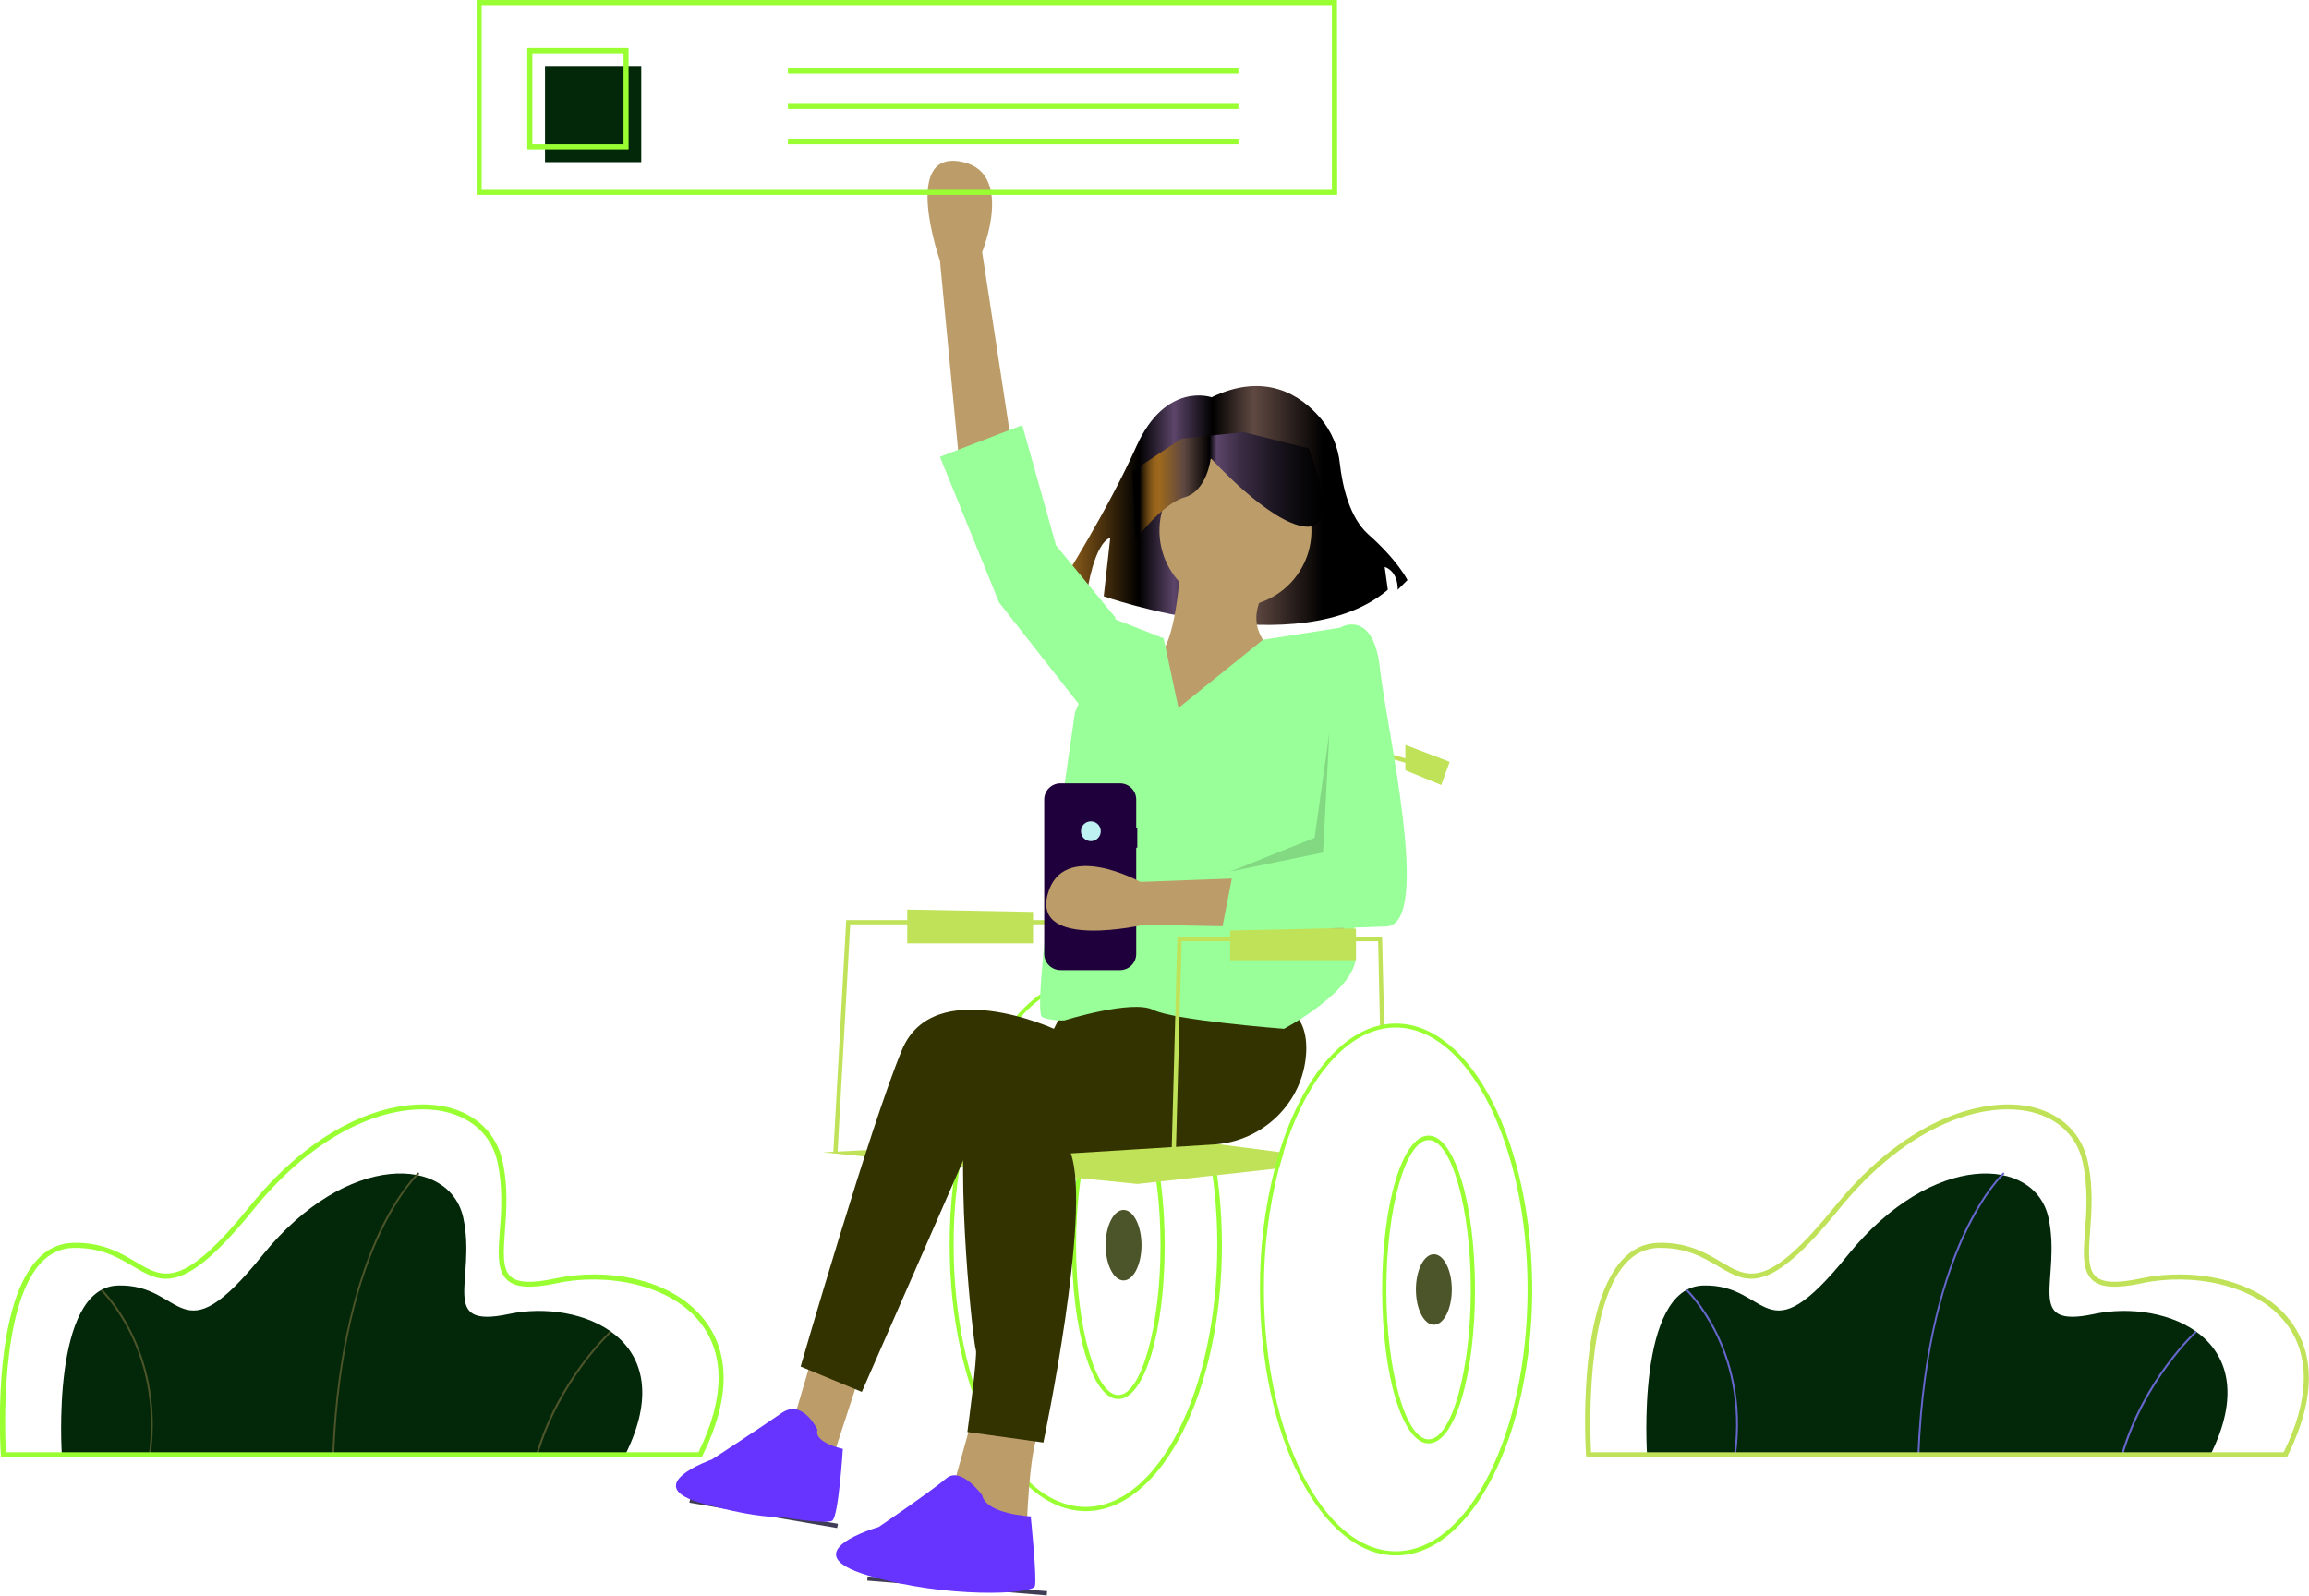 <?xml version="1.0" encoding="utf-8"?>
<!-- Generator: Adobe Illustrator 27.5.0, SVG Export Plug-In . SVG Version: 6.00 Build 0)  -->
<svg version="1.1" id="Layer_1" xmlns="http://www.w3.org/2000/svg" xmlns:xlink="http://www.w3.org/1999/xlink" x="0px" y="0px"
	 viewBox="0 0 1093.9 755.9" style="enable-background:new 0 0 1093.9 755.9;" xml:space="preserve">
<style type="text/css">
	.st0{fill:#022709;}
	.st1{fill:#4C5429;}
	.st2{fill:#99FF33;}
	.st3{fill:#6666CC;}
	.st4{fill:#C0E259;}
	.st5{fill:#3F3D56;}
	.st6{fill:url(#SVGID_1_);}
	.st7{fill:#BC9C69;}
	.st8{fill:#333300;}
	.st9{fill:#6633FF;}
	.st10{fill:#99FF99;}
	.st11{fill:url(#SVGID_00000033370264699736530180000017430740325804196749_);}
	.st12{fill:#1F003D;}
	.st13{fill:#BDF1F2;}
	.st14{opacity:0.15;enable-background:new    ;}
</style>
<path class="st0" d="M296.2,689.2H29.3c0,0-5.4-79.3,26.6-80.2s28.4,35.2,68.5-14.4s88.8-46.9,95.1-17.6s-12.2,52.7,21.6,45.5
	S323.7,634.2,296.2,689.2z"/>
<path class="st1" d="M158.3,689.2h-0.9c2.1-52.2,13-85.8,21.8-104.8c9.6-20.6,18.8-28.9,18.9-29l0.6,0.7c-0.1,0.1-9.2,8.3-18.7,28.8
	C171.2,603.8,160.3,637.2,158.3,689.2z"/>
<path class="st1" d="M254.8,689.4l-0.9-0.3c10.4-35.8,35-58.4,35.2-58.6l0.6,0.7C289.5,631.4,265.2,653.8,254.8,689.4z"/>
<path class="st1" d="M71.4,689.3l-0.9-0.1c3.5-25.5-2.9-45.3-8.8-57.4c-6.5-13.1-13.9-20.3-13.9-20.3l0.6-0.7
	c0.1,0.1,7.6,7.3,14.1,20.6C68.5,643.6,74.9,663.6,71.4,689.3z"/>
<path class="st2" d="M332.4,690.4H0.5l-0.1-1.1c-0.2-2.8-4.4-68.8,17-92.3c4.8-5.3,10.5-8,17.1-8.2c13.9-0.4,22.7,4.8,29.8,9
	c13.3,7.9,22.1,13.1,54.1-26.4c34.6-42.8,72-52,93.5-46.9c13.9,3.3,23.4,12.7,26.2,25.7c2.7,12.3,1.8,23.9,1.1,33.2
	c-0.7,9.9-1.3,17.8,2.8,21.4c3.4,3,10.2,3.2,21.4,0.8c22.8-4.9,54.6-0.7,70.5,19.9c8.6,11.1,15.3,31.2-1.2,64.3L332.4,690.4z
	 M2.8,688h328.1c12.3-25,12.7-46.1,1.1-61.1c-14.6-18.9-45.3-23.9-68.1-19c-12.2,2.6-19.4,2.2-23.5-1.4c-5-4.4-4.4-12.7-3.6-23.4
	c0.7-9.1,1.5-20.5-1.1-32.5c-2.6-12.1-11.5-20.7-24.4-23.8c-20.8-5-57.1,4.1-91.1,46.1c-33.3,41.1-43.3,35.2-57.2,27
	c-7.1-4.2-15.3-9-28.5-8.7c-5.9,0.2-11.1,2.7-15.4,7.4C0,619.8,2.3,679.1,2.8,688z"/>
<path class="st0" d="M1047.2,689.2H780.3c0,0-5.4-79.3,26.6-80.2s28.4,35.2,68.5-14.4s88.8-46.9,95.1-17.6s-12.2,52.7,21.6,45.5
	S1074.7,634.2,1047.2,689.2z"/>
<path class="st3" d="M909.3,689.2h-0.9c2.1-52.2,13-85.8,21.8-104.8c9.6-20.6,18.8-28.9,18.9-29l0.6,0.7c-0.1,0.1-9.2,8.3-18.7,28.8
	C922.2,603.8,911.3,637.2,909.3,689.2z"/>
<path class="st3" d="M1005.8,689.4l-0.9-0.3c10.4-35.8,35-58.4,35.2-58.6l0.6,0.7C1040.5,631.4,1016.2,653.8,1005.8,689.4z"/>
<path class="st3" d="M822.4,689.3l-0.9-0.1c3.5-25.5-2.9-45.3-8.8-57.4c-6.5-13.1-13.9-20.3-13.9-20.3l0.6-0.7
	c0.1,0.1,7.6,7.3,14.1,20.6C819.5,643.6,825.9,663.6,822.4,689.3z"/>
<path class="st4" d="M1083.4,690.4H751.5l-0.1-1.1c-0.2-2.8-4.4-68.8,17-92.3c4.8-5.3,10.5-8,17.1-8.2c13.9-0.4,22.7,4.8,29.8,9
	c13.3,7.9,22.1,13.1,54.1-26.4c34.6-42.8,72-52,93.5-46.9c13.9,3.3,23.4,12.7,26.2,25.7c2.7,12.3,1.8,23.9,1.1,33.2
	c-0.7,9.9-1.3,17.8,2.8,21.4c3.4,3,10.2,3.2,21.4,0.8c22.8-4.9,54.6-0.7,70.5,19.9c8.6,11.1,15.3,31.2-1.2,64.3L1083.4,690.4z
	 M753.8,688h328.1c12.3-25,12.7-46.1,1.1-61.1c-14.6-18.9-45.3-23.9-68.1-19c-12.2,2.6-19.4,2.2-23.5-1.4c-5-4.4-4.4-12.7-3.6-23.4
	c0.7-9.1,1.5-20.5-1.1-32.5c-2.6-12.1-11.5-20.7-24.4-23.8c-20.8-5-57.1,4.1-91.1,46.1c-33.3,41.1-43.3,35.2-57.2,27
	c-7.1-4.2-15.3-9-28.5-8.7c-5.9,0.2-11.1,2.7-15.4,7.4C751,619.8,753.3,679.1,753.8,688L753.8,688z"/>
<path class="st2" d="M514.3,463.9c-23.4,0-43.9,24.4-55.2,60.9c-0.8,2.6-1.5,5.2-2.2,7.9c-4.8,18.7-7.1,37.9-7,57.2
	c0,69.5,28.9,126,64.5,126s64.5-56.5,64.5-126S549.9,463.9,514.3,463.9z M514.3,713.9c-34.5,0-62.5-55.6-62.5-124
	c-0.1-19.4,2.3-38.7,7.1-57.5c0.7-2.5,1.4-5,2.1-7.4c11-35.5,30.8-59.2,53.2-59.2c34.5,0,62.5,55.6,62.5,124
	S548.8,713.9,514.3,713.9z"/>
<path class="st2" d="M529.8,662.8c-12.3,0-22-32-22-72.9s9.7-72.9,22-72.9s22,32,22,72.9S542.2,662.8,529.8,662.8z M529.8,519.1
	c-10.8,0-20,32.4-20,70.9s9.2,70.9,20,70.9s20-32.4,20-70.9S540.7,519.1,529.8,519.1z"/>
<ellipse class="st1" cx="532.3" cy="589.9" rx="8.5" ry="16.7"/>
<polygon class="st5" points="513.8,362.9 650.8,362.4 650.8,416.4 513.8,421.9 "/>
<polygon class="st4" points="396.8,546 394.8,545.9 400.9,435.9 524.8,435.9 524.8,437.9 402.8,437.9 "/>
<polygon class="st5" points="396.6,723.9 326.6,711.9 327,709.9 397,721.9 "/>
<rect x="452.2" y="708.9" transform="matrix(8.208349e-02 -0.997 0.997 8.208349e-02 -333.029 1141.473)" class="st5" width="2" height="85.3"/>
<path class="st4" d="M608.1,546.1c-0.8,2.4-1.5,4.9-2.1,7.4l-2.1,0.2l-65,7.2l-149-15l155-8l61.3,7.9L608.1,546.1z"/>
<linearGradient id="SVGID_1_" gradientUnits="userSpaceOnUse" x1="502.8" y1="7.467" x2="666.8" y2="7.467" gradientTransform="matrix(1 0 0 1 0 232)">
	<stop  offset="0" style="stop-color:#9E691D"/>
	<stop  offset="0.224" style="stop-color:#000000"/>
	<stop  offset="0.326" style="stop-color:#5C456A"/>
	<stop  offset="0.437" style="stop-color:#000000"/>
	<stop  offset="0.555" style="stop-color:#604942"/>
	<stop  offset="0.757" style="stop-color:#000000"/>
</linearGradient>
<path class="st6" d="M574,188.2c0,0-21.7-7.7-35.6,23.2s-35.6,65-35.6,65l12.4,3.1c0,0,3.1-21.7,10.8-24.8l-3.1,27.8
	c0,0,92.8,32.5,134.6-3.1l-1.5-10.8c0,0,6.2,1.5,6.2,10.8l4.6-4.6c0,0-4.6-9.3-18.6-21.7c-9.1-8.1-12.3-23.6-13.4-33.2
	c-0.8-8.1-4-15.7-9.3-21.9C616.4,187.3,599.5,175.9,574,188.2z"/>
<path class="st7" d="M454.3,217.4l-9-94c0,0-18-51,9-47s11,43,11,43l15,98H454.3z"/>
<polygon class="st7" points="384.3,644.4 374.3,678.4 393.3,694.4 407.3,651.4 "/>
<path class="st7" d="M461.3,669.4l-10,36l35,22c0,0,1-41,6-49L461.3,669.4z"/>
<path class="st8" d="M504.3,477.4l-5,10c0,0-57-26-72,10s-48,150-48,150l29,12l53-121l121-3l5-67L504.3,477.4z"/>
<path class="st8" d="M546.3,494.4c0,0-82-17-88,24s3,119,4,121s-4,39-4,39l36,5c0,0,23-109,13-137l67.7-4.2
	c23.4-1.4,42.4-19.9,43.8-43.3c0.5-8.9-1.7-17.1-9.4-21.6c-24-14-68-14-68-14L546.3,494.4z"/>
<path class="st9" d="M387.3,677.4c0,0-7-15-17-8s-33,22-33,22s-35.6,12.5-4,21c28.1,7.5,35,6,35,6s23,4,26,2s5-34,5-34
	S385.3,683.4,387.3,677.4z"/>
<path class="st9" d="M465.3,708.4c0,0-10-14-17-8s-32,23-32,23s-42,12-5,23s78,9,79,5s-2-33-2-33S467.3,717.4,465.3,708.4z"/>
<circle class="st7" cx="585.3" cy="251.4" r="36"/>
<path class="st7" d="M559.3,267.4c0,0-2,41-12,44s-38,36-25,46s88,3,88,3l-7-52c0,0-16-11-3-30L559.3,267.4z"/>
<path class="st10" d="M558.3,335.4l-7-33l-23-9l-19,44c0,0-21.5,142.5-15.5,144.5c3.4,1.2,6.9,1.7,10.5,1.5c0,0,32-10,42-5
	s62,9,62,9s36-19,34-36s0-112,0-112l-4.5-42.5l-39.5,6.2L558.3,335.4z"/>
<polygon class="st10" points="529.3,298.4 528.3,292.4 500.3,258.4 484.3,201.4 445.3,216.4 473.3,285.4 513.3,336.4 "/>
<linearGradient id="SVGID_00000116230932070935112830000016842831435036391333_" gradientUnits="userSpaceOnUse" x1="536.5" y1="-1.8" x2="626.51" y2="-1.8" gradientTransform="matrix(1 0 0 1 0 232)">
	<stop  offset="3.759507e-02" style="stop-color:#000000"/>
	<stop  offset="3.876851e-02" style="stop-color:#030201"/>
	<stop  offset="5.657335e-02" style="stop-color:#322109"/>
	<stop  offset="7.436897e-02" style="stop-color:#593B10"/>
	<stop  offset="9.186888e-02" style="stop-color:#774F16"/>
	<stop  offset="0.109" style="stop-color:#8D5D1A"/>
	<stop  offset="0.126" style="stop-color:#9A661C"/>
	<stop  offset="0.141" style="stop-color:#9E691D"/>
	<stop  offset="0.268" style="stop-color:#604942"/>
	<stop  offset="0.406" style="stop-color:#000000"/>
	<stop  offset="0.443" style="stop-color:#5C456A"/>
	<stop  offset="0.565" style="stop-color:#3C2D45"/>
	<stop  offset="0.753" style="stop-color:#1B1520"/>
	<stop  offset="0.905" style="stop-color:#070608"/>
	<stop  offset="1" style="stop-color:#000000"/>
</linearGradient>
<path style="fill:url(#SVGID_00000116230932070935112830000016842831435036391333_);" d="M538,255.7c0,0,12.4-17,23.2-20.1
	s12.4-18.6,12.4-18.6s27.8,30.9,44.9,32.5s1.5-37.1,1.5-37.1l-30.9-7.7l-29.4,3.1l-23.2,15.5L538,255.7z"/>
<polygon class="st4" points="653.8,487 652.9,445.9 559.8,445.9 556.8,556 554.8,555.9 557.8,443.9 654.8,443.9 654.8,444.9 
	655.8,486.9 "/>
<polygon class="st4" points="651.8,430.9 649.8,430.9 649.8,354.6 682.1,364 681.5,365.9 651.8,357.3 "/>
<path class="st2" d="M661.3,484.9c-23.4,0-43.9,24.4-55.2,60.9c-0.8,2.6-1.5,5.2-2.2,7.9c-4.8,18.7-7.1,37.9-7,57.2
	c0,69.5,28.9,126,64.5,126s64.5-56.5,64.5-126S696.9,484.9,661.3,484.9z M661.3,734.9c-34.5,0-62.5-55.6-62.5-124
	c-0.1-19.4,2.3-38.7,7.1-57.5c0.7-2.5,1.4-5,2.1-7.4c11-35.5,30.8-59.2,53.2-59.2c34.5,0,62.5,55.6,62.5,124
	S695.8,734.9,661.3,734.9z"/>
<path class="st2" d="M676.8,683.8c-12.3,0-22-32-22-72.9s9.7-72.9,22-72.9s22,32,22,72.9S689.2,683.8,676.8,683.8z M676.8,540.1
	c-10.8,0-20,32.4-20,70.9s9.2,70.9,20,70.9s20-32.4,20-70.9S687.7,540.1,676.8,540.1z"/>
<ellipse class="st1" cx="679.3" cy="610.9" rx="8.5" ry="16.7"/>
<polygon class="st4" points="665.8,352.9 686.8,360.9 682.8,371.9 665.8,364.9 "/>
<polygon class="st4" points="582.8,438.9 582.8,454.9 642.4,454.9 642.4,440 "/>
<polygon class="st4" points="429.8,430.9 429.8,446.9 489.4,446.9 489.4,432 "/>
<path class="st2" d="M633.5,92.3H225.8V0h407.6L633.5,92.3L633.5,92.3z M228.2,89.9H631V2.4H228.2V89.9z"/>
<rect x="258.2" y="31.2" class="st0" width="45.6" height="45.6"/>
<path class="st2" d="M297.8,70.7h-48v-48h48V70.7z M252.2,68.3h43.2V25.2h-43.2V68.3z"/>
<rect x="373.3" y="32.4" class="st2" width="213.4" height="2.4"/>
<rect x="373.3" y="49.2" class="st2" width="213.4" height="2.4"/>
<rect x="373.3" y="65.9" class="st2" width="213.4" height="2.4"/>
<path class="st12" d="M538.8,392.1h-0.5v-13.3c0-4.3-3.5-7.7-7.7-7.7l0,0h-28.2c-4.3,0-7.7,3.5-7.7,7.7l0,0v73.1
	c0,4.3,3.5,7.7,7.7,7.7l0,0h28.2c4.3,0,7.7-3.5,7.7-7.7l0,0v-50.3h0.5V392.1z"/>
<circle class="st13" cx="516.8" cy="393.8" r="4.7"/>
<path class="st7" d="M636.4,439.9l-94.4-1.8c0,0-52.7,12.1-45.7-14.3s44-6,44-6l99.1-3.7L636.4,439.9z"/>
<path class="st10" d="M626.8,303.9l9-7c0,0,15-8,18,20s25,121,3,122s-78,2-78,2l6-31l46-3L626.8,303.9z"/>
<polygon class="st14" points="629.8,346.9 626.8,403.9 582.8,412.9 622.8,396.9 "/>
</svg>
